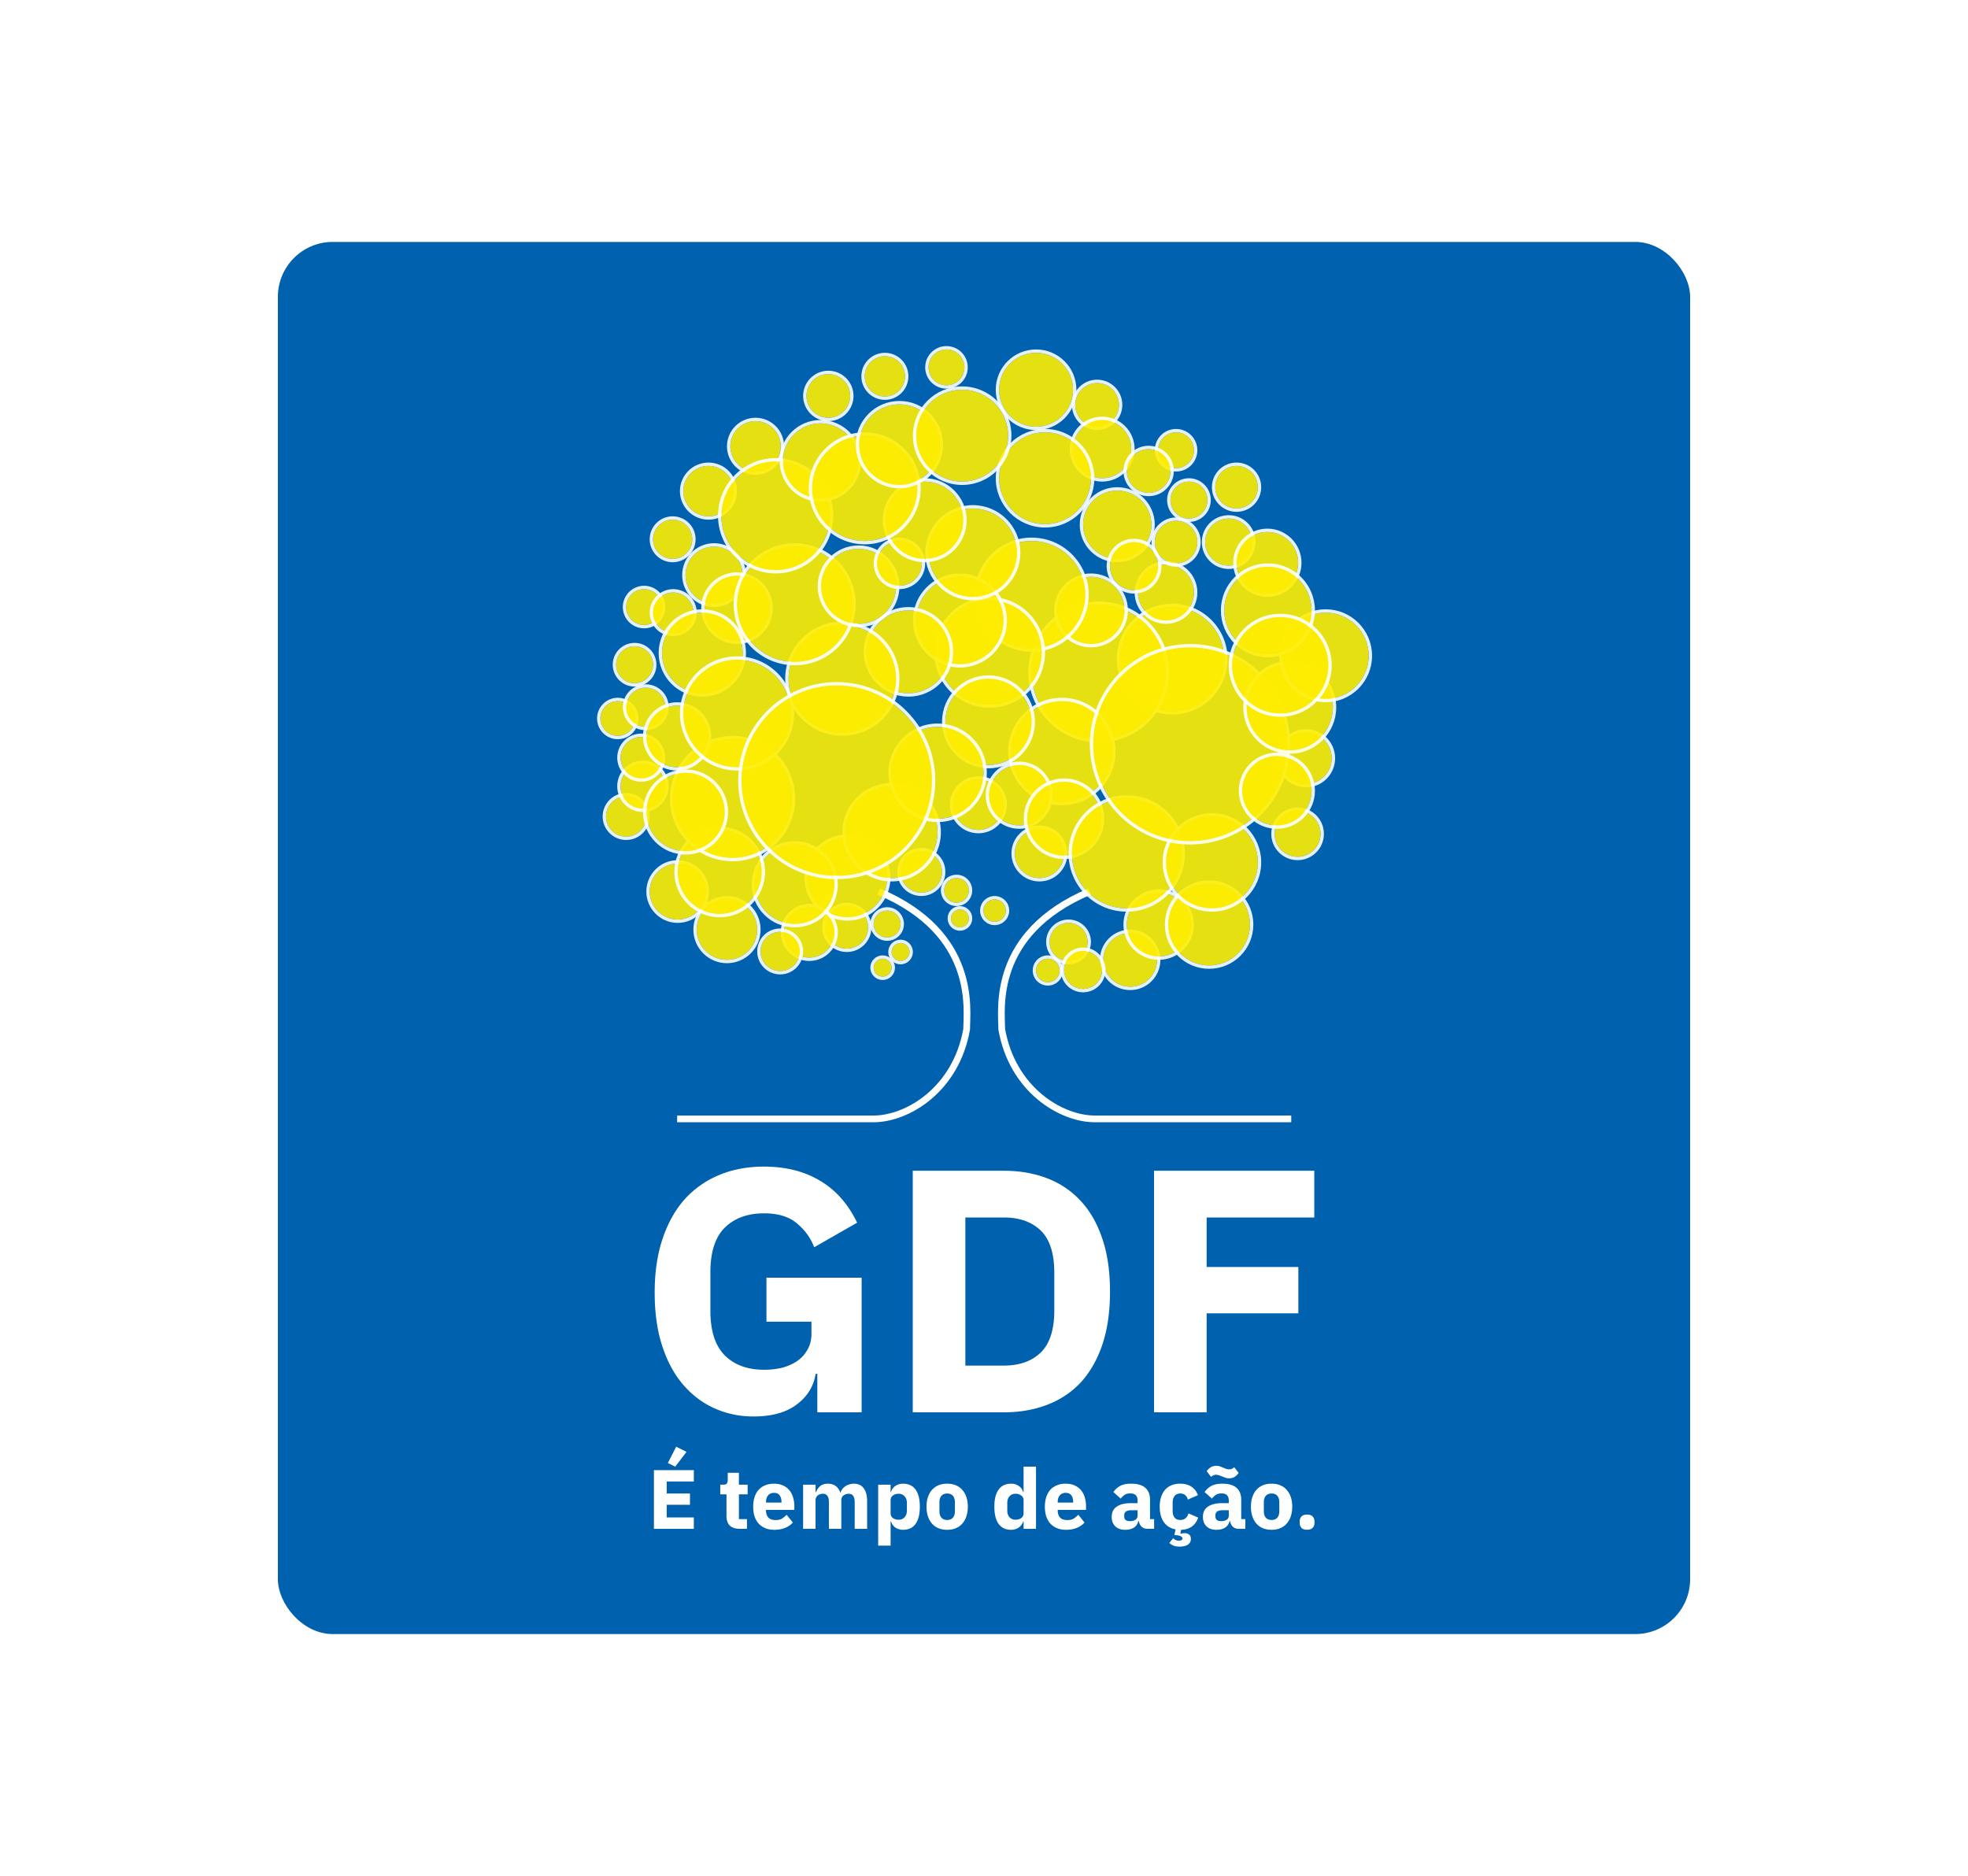 <svg fill="none" height="2383" width="2500" xmlns="http://www.w3.org/2000/svg" viewBox="0 0 1757 1675"><path d="M0 0h1757v1675H0z" fill="#fff"/><rect fill="#0061ae" height="1243" rx="49" width="1261" x="248" y="216"/><path d="M729.68 1226.7h-1.545c-1.648 10.92-7.21 19.98-16.686 27.19s-22.351 10.82-38.625 10.82c-12.36 0-23.896-2.37-34.608-7.11s-20.085-11.74-28.119-21.01-14.317-20.81-18.849-34.61-6.798-29.77-6.798-47.89c0-18.13 2.369-34.2 7.107-48.21s11.33-25.75 19.776-35.22c8.652-9.48 18.952-16.69 30.9-21.63 11.948-4.95 25.235-7.42 39.861-7.42 19.364 0 36.05 4.22 50.058 12.67 14.008 8.24 25.029 20.7 33.063 37.39l-38.316 21.94c-3.296-8.45-8.446-15.56-15.45-21.32-7.004-5.98-16.789-8.97-29.355-8.97-14.626 0-26.265 4.23-34.917 12.67-8.652 8.45-12.978 21.74-12.978 39.86v34.61c0 17.92 4.326 31.21 12.978 39.86 8.652 8.45 20.291 12.67 34.917 12.67 5.768 0 11.227-.62 16.377-1.85 5.15-1.44 9.682-3.5 13.596-6.18 3.914-2.89 6.901-6.28 8.961-10.2 2.266-3.91 3.399-8.55 3.399-13.9v-10.82h-40.17v-39.24h84.975V1261H729.68zm85.207-181.38h81.267c14.214 0 27.192 2.26 38.934 6.8 11.742 4.53 21.733 11.33 29.973 20.39 8.24 8.86 14.626 20.08 19.158 33.68 4.532 13.39 6.798 29.05 6.798 46.97s-2.266 33.68-6.798 47.28c-4.532 13.39-10.918 24.61-19.158 33.68-8.24 8.85-18.231 15.55-29.973 20.08s-24.72 6.8-38.934 6.8h-81.267zm81.267 173.96c14.008 0 25.029-3.91 33.063-11.74s12.051-20.39 12.051-37.7v-33.37c0-17.3-4.017-29.87-12.051-37.7-8.034-7.82-19.055-11.74-33.063-11.74h-34.299v132.25zM1030.34 1261v-215.68h143.07v41.71h-96.1v44.19h81.88v41.41h-81.88V1261zM583.775 1365v-52.35H619.4v10.12h-24.225v10.73h20.775v10.05h-20.775v11.32H619.4V1365zm19.05-55.5l-6.6-3.23 7.425-14.55 9.225 4.58zm57.431 55.5c-3.85 0-6.775-.98-8.775-2.93-1.95-1.95-2.925-4.8-2.925-8.55v-19.27h-5.55v-8.63h2.775c1.5 0 2.525-.35 3.075-1.05.55-.75.825-1.8.825-3.15v-6.45h9.975v10.65h7.8v8.63h-7.8v22.12h7.2v8.63zm31.043.9c-3 0-5.675-.48-8.025-1.43-2.35-1-4.35-2.37-6-4.12-1.6-1.8-2.825-3.98-3.675-6.53-.8-2.55-1.2-5.4-1.2-8.55 0-3.1.4-5.9 1.2-8.4.8-2.55 1.975-4.72 3.525-6.52 1.6-1.8 3.55-3.18 5.85-4.13 2.3-1 4.925-1.5 7.875-1.5 3.25 0 6.025.55 8.325 1.65 2.35 1.1 4.25 2.58 5.7 4.43 1.5 1.85 2.575 4 3.225 6.45.7 2.4 1.05 4.92 1.05 7.57v3.3h-25.275v.6c0 2.6.7 4.68 2.1 6.23 1.4 1.5 3.6 2.25 6.6 2.25 2.3 0 4.175-.45 5.625-1.35 1.45-.95 2.8-2.08 4.05-3.38l5.55 6.9c-1.75 2.05-4.05 3.65-6.9 4.8-2.8 1.15-6 1.73-9.6 1.73zm-.225-33c-2.25 0-4.025.75-5.325 2.25-1.25 1.45-1.875 3.4-1.875 5.85v.6h13.8v-.68c0-2.4-.55-4.32-1.65-5.77-1.05-1.5-2.7-2.25-4.95-2.25zm25.914 32.1v-39.38h11.1v6.68h.45c.7-2.1 1.9-3.88 3.6-5.33 1.7-1.5 4.025-2.25 6.975-2.25 2.7 0 5 .68 6.9 2.03s3.275 3.32 4.125 5.92h.225c.35-1.1.875-2.12 1.575-3.07.75-1 1.65-1.85 2.7-2.55s2.225-1.25 3.525-1.65c1.3-.45 2.7-.68 4.2-.68 3.8 0 6.7 1.35 8.7 4.05 2.05 2.7 3.075 6.55 3.075 11.55V1365h-11.1v-23.78c0-5-1.8-7.5-5.4-7.5-1.65 0-3.15.48-4.5 1.43s-2.025 2.4-2.025 4.35v25.5h-11.1v-23.78c0-5-1.8-7.5-5.4-7.5-.8 0-1.6.13-2.4.38-.75.2-1.45.55-2.1 1.05-.6.5-1.1 1.12-1.5 1.87-.35.7-.525 1.53-.525 2.48v25.5zm67.017-39.38h11.1v6.6h.375c.55-2.2 1.8-4 3.75-5.4 2-1.4 4.275-2.1 6.825-2.1 5 0 8.775 1.75 11.325 5.25s3.825 8.6 3.825 15.3-1.275 11.83-3.825 15.38c-2.55 3.5-6.325 5.25-11.325 5.25-1.3 0-2.525-.2-3.675-.6-1.15-.35-2.2-.85-3.15-1.5-.9-.7-1.675-1.5-2.325-2.4-.65-.95-1.125-1.95-1.425-3h-.375v21.6h-11.1zm18.375 31.28c2.1 0 3.825-.73 5.175-2.18 1.4-1.5 2.1-3.5 2.1-6v-6.82c0-2.5-.7-4.48-2.1-5.93-1.35-1.5-3.075-2.25-5.175-2.25s-3.85.53-5.25 1.58c-1.35 1-2.025 2.4-2.025 4.2v11.62c0 1.8.675 3.23 2.025 4.28 1.4 1 3.15 1.5 5.25 1.5zm43.23 9c-2.9 0-5.5-.48-7.8-1.43a15.886 15.886 0 0 1-5.775-4.12c-1.55-1.8-2.75-3.98-3.6-6.53s-1.275-5.4-1.275-8.55.425-6 1.275-8.55 2.05-4.7 3.6-6.45c1.6-1.8 3.525-3.17 5.775-4.12 2.3-.95 4.9-1.43 7.8-1.43s5.475.48 7.725 1.43c2.3.95 4.225 2.32 5.775 4.12 1.6 1.75 2.825 3.9 3.675 6.45s1.275 5.4 1.275 8.55-.425 6-1.275 8.55-2.075 4.73-3.675 6.53c-1.55 1.8-3.475 3.17-5.775 4.12-2.25.95-4.825 1.43-7.725 1.43zm0-8.78c2.2 0 3.9-.67 5.1-2.02s1.8-3.28 1.8-5.78v-8.02c0-2.5-.6-4.43-1.8-5.78s-2.9-2.02-5.1-2.02-3.9.67-5.1 2.02-1.8 3.28-1.8 5.78v8.02c0 2.5.6 4.43 1.8 5.78s2.9 2.02 5.1 2.02zm68.234 1.28h-.375c-.3 1.05-.775 2.05-1.425 3-.65.9-1.45 1.7-2.4 2.4-.9.65-1.95 1.15-3.15 1.5-1.15.4-2.35.6-3.6.6-5 0-8.775-1.75-11.325-5.25-2.55-3.55-3.825-8.68-3.825-15.38s1.275-11.8 3.825-15.3 6.325-5.25 11.325-5.25c2.55 0 4.8.7 6.75 2.1 2 1.4 3.275 3.2 3.825 5.4h.375v-22.72h11.1v55.5h-11.1zm-7.275-1.5c2.1 0 3.825-.5 5.175-1.5 1.4-1.05 2.1-2.48 2.1-4.28v-11.62c0-1.8-.7-3.2-2.1-4.2-1.35-1.05-3.075-1.58-5.175-1.58s-3.85.75-5.25 2.25c-1.35 1.45-2.025 3.43-2.025 5.93v6.82c0 2.5.675 4.5 2.025 6 1.4 1.45 3.15 2.18 5.25 2.18zm45.179 9c-3 0-5.675-.48-8.025-1.43-2.35-1-4.35-2.37-6-4.12-1.6-1.8-2.825-3.98-3.675-6.53-.8-2.55-1.2-5.4-1.2-8.55 0-3.1.4-5.9 1.2-8.4.8-2.55 1.975-4.72 3.525-6.52 1.6-1.8 3.55-3.18 5.85-4.13 2.3-1 4.925-1.5 7.875-1.5 3.25 0 6.025.55 8.325 1.65 2.35 1.1 4.25 2.58 5.7 4.43 1.5 1.85 2.575 4 3.225 6.45.7 2.4 1.05 4.92 1.05 7.57v3.3h-25.275v.6c0 2.6.7 4.68 2.1 6.23 1.4 1.5 3.6 2.25 6.6 2.25 2.3 0 4.175-.45 5.625-1.35 1.45-.95 2.8-2.08 4.05-3.38l5.55 6.9c-1.75 2.05-4.05 3.65-6.9 4.8-2.8 1.15-6 1.73-9.6 1.73zm-.225-33c-2.25 0-4.025.75-5.325 2.25-1.25 1.45-1.875 3.4-1.875 5.85v.6h13.8v-.68c0-2.4-.55-4.32-1.65-5.77-1.05-1.5-2.7-2.25-4.95-2.25zm72.737 32.1c-2 0-3.67-.63-5.02-1.88-1.3-1.25-2.13-2.92-2.48-5.02h-.45c-.6 2.55-1.92 4.5-3.97 5.85-2.05 1.3-4.58 1.95-7.58 1.95-3.95 0-6.973-1.05-9.073-3.15s-3.15-4.88-3.15-8.33c0-4.15 1.5-7.22 4.5-9.22 3.053-2.05 7.173-3.08 12.373-3.08h6.23v-2.47c0-1.9-.5-3.4-1.5-4.5-1-1.15-2.68-1.73-5.03-1.73-2.2 0-3.95.48-5.25 1.43s-2.37 2.02-3.22 3.22l-6.603-5.85c1.6-2.35 3.6-4.17 6.003-5.47 2.45-1.35 5.75-2.03 9.9-2.03 5.6 0 9.8 1.23 12.6 3.68s4.2 6.02 4.2 10.72v17.25h3.67v8.63zm-15.37-6.83c1.85 0 3.42-.4 4.72-1.2 1.35-.8 2.03-2.1 2.03-3.9v-4.65h-5.4c-4.35 0-6.53 1.48-6.53 4.43v1.13c0 1.44.45 2.52 1.35 3.22.9.65 2.18.97 3.83.97zm44.87-33.45c4 0 7.33.9 9.98 2.7 2.7 1.8 4.62 4.33 5.77 7.58l-9 3.9c-.35-1.5-1.07-2.78-2.17-3.83s-2.63-1.57-4.58-1.57c-2.25 0-3.95.75-5.1 2.25-1.15 1.45-1.72 3.42-1.72 5.92v7.35c0 2.5.57 4.48 1.72 5.93s2.85 2.17 5.1 2.17c2 0 3.58-.52 4.73-1.57 1.2-1.1 2.07-2.53 2.62-4.28l8.63 3.75c-1.3 3.65-3.25 6.35-5.85 8.1-2.6 1.76-5.73 2.68-9.38 2.78l-.67 3.23.3.3c.6-.15 1.2-.28 1.8-.38s1.2-.15 1.8-.15c1.5 0 2.77.4 3.82 1.2 1.1.8 1.65 2.13 1.65 3.98 0 1.3-.27 2.37-.82 3.22s-1.3 1.55-2.25 2.1c-.9.55-1.95.93-3.15 1.13-1.2.25-2.43.37-3.68.37-2.6 0-4.65-.37-6.15-1.12-1.45-.7-2.5-1.43-3.15-2.18l3.45-4.2c.5.6 1.15 1.1 1.95 1.5.85.45 1.85.68 3 .68.95 0 1.73-.15 2.33-.45.65-.3.97-.78.97-1.43 0-.3-.07-.6-.22-.9s-.45-.6-.9-.9c-.4-.25-.98-.5-1.73-.75-.7-.2-1.62-.35-2.77-.45l-1.58-.15 1.05-5.02c-4.6-.86-8.12-3.06-10.57-6.61-2.4-3.55-3.6-8.1-3.6-13.65 0-3.15.4-5.97 1.2-8.47.8-2.55 1.97-4.73 3.52-6.53s3.48-3.17 5.78-4.12 4.92-1.43 7.87-1.43zm51.95 40.28c-2 0-3.68-.63-5.03-1.88-1.3-1.25-2.12-2.92-2.47-5.02h-.45c-.6 2.55-1.93 4.5-3.98 5.85-2.05 1.3-4.57 1.95-7.57 1.95-3.95 0-6.98-1.05-9.08-3.15s-3.15-4.88-3.15-8.33c0-4.15 1.5-7.22 4.5-9.22 3.05-2.05 7.18-3.08 12.38-3.08h6.22v-2.47c0-1.9-.5-3.4-1.5-4.5-1-1.15-2.67-1.73-5.02-1.73-2.2 0-3.95.48-5.25 1.43s-2.38 2.02-3.23 3.22l-6.6-5.85c1.6-2.35 3.6-4.17 6-5.47 2.45-1.35 5.75-2.03 9.9-2.03 5.6 0 9.8 1.23 12.6 3.68s4.2 6.02 4.2 10.72v17.25h3.68v8.63zm-15.38-6.83c1.85 0 3.43-.4 4.73-1.2 1.35-.8 2.02-2.1 2.02-3.9v-4.65h-5.4c-4.35 0-6.52 1.48-6.52 4.43v1.13c0 1.44.45 2.52 1.35 3.22.9.65 2.17.97 3.82.97zm6.98-38.25c-1.15 0-2.18-.15-3.08-.45-.85-.3-1.75-.65-2.7-1.05-1.1-.45-2.1-.82-3-1.12-.9-.35-1.85-.53-2.85-.53-.85 0-1.6.15-2.25.45s-1.37.78-2.17 1.43l-3.9-5.1c.9-1.35 2.05-2.48 3.45-3.38 1.4-.95 3.1-1.42 5.1-1.42 1.15 0 2.15.15 3 .45.9.3 1.82.65 2.77 1.05 1.1.45 2.1.85 3 1.2.9.3 1.85.45 2.85.45.85 0 1.6-.15 2.25-.45s1.38-.78 2.18-1.43l3.9 5.1c-.9 1.35-2.05 2.5-3.45 3.45-1.4.9-3.1 1.35-5.1 1.35zm37.97 45.98c-2.9 0-5.5-.48-7.8-1.43-2.25-.95-4.17-2.32-5.77-4.12-1.55-1.8-2.75-3.98-3.6-6.53s-1.28-5.4-1.28-8.55.43-6 1.28-8.55 2.05-4.7 3.6-6.45c1.6-1.8 3.52-3.17 5.77-4.12 2.3-.95 4.9-1.43 7.8-1.43s5.48.48 7.73 1.43c2.3.95 4.22 2.32 5.77 4.12 1.6 1.75 2.83 3.9 3.68 6.45s1.27 5.4 1.27 8.55-.42 6-1.27 8.55-2.08 4.73-3.68 6.53c-1.55 1.8-3.47 3.17-5.77 4.12-2.25.95-4.83 1.43-7.73 1.43zm0-8.78c2.2 0 3.9-.67 5.1-2.02s1.8-3.28 1.8-5.78v-8.02c0-2.5-.6-4.43-1.8-5.78s-2.9-2.02-5.1-2.02-3.9.67-5.1 2.02-1.8 3.28-1.8 5.78v8.02c0 2.5.6 4.43 1.8 5.78s2.9 2.02 5.1 2.02zm31.71 8.71c-2.25 0-3.92-.55-5.02-1.66-1.05-1.15-1.58-2.6-1.58-4.35v-1.5c0-1.75.53-3.17 1.58-4.27 1.1-1.15 2.77-1.73 5.02-1.73s3.9.58 4.95 1.73c1.1 1.1 1.65 2.52 1.65 4.27v1.5c0 1.75-.55 3.2-1.65 4.35-1.05 1.11-2.7 1.66-4.95 1.66z" fill="#fff"/><circle cx="739.498" cy="353.5" fill="#feed01" fill-opacity=".9" r="19.5"/><circle cx="739.498" cy="353.5" r="21" stroke="#fff" stroke-opacity=".9" stroke-width="3"/><circle cx="674.498" cy="398.5" fill="#feed01" fill-opacity=".9" r="22.5"/><circle cx="674.498" cy="398.5" r="24" stroke="#fff" stroke-opacity=".9" stroke-width="3"/><circle cx="632.498" cy="438.5" fill="#feed01" fill-opacity=".9" r="22.5"/><circle cx="632.498" cy="438.5" r="24" stroke="#fff" stroke-opacity=".9" stroke-width="3"/><circle cx="600.5" cy="481.492" fill="#feed01" fill-opacity=".9" r="17.5"/><circle cx="600.5" cy="481.492" r="19" stroke="#fff" stroke-opacity=".9" stroke-width="3"/><circle cx="637.494" cy="513.5" fill="#feed01" fill-opacity=".9" r="25.5"/><circle cx="637.494" cy="513.5" r="27" stroke="#fff" stroke-opacity=".9" stroke-width="3"/><circle cx="657.996" cy="543" fill="#feed01" fill-opacity=".9" r="29"/><circle cx="657.996" cy="543" r="30.5" stroke="#fff" stroke-opacity=".9" stroke-width="3"/><circle cx="575" cy="542.004" fill="#feed01" fill-opacity=".9" r="16"/><circle cx="575" cy="542.004" r="17.5" stroke="#fff" stroke-opacity=".9" stroke-width="3"/><circle cx="566.502" cy="593.5" fill="#feed01" fill-opacity=".9" r="16.5"/><circle cx="566.502" cy="593.5" r="18" stroke="#fff" stroke-opacity=".9" stroke-width="3"/><circle cx="551.498" cy="641.5" fill="#feed01" fill-opacity=".9" r="15.5"/><circle cx="551.498" cy="641.5" r="17" stroke="#fff" stroke-opacity=".9" stroke-width="3"/><circle cx="576.5" cy="631.492" fill="#feed01" fill-opacity=".9" r="17.5"/><circle cx="576.5" cy="631.492" r="19" stroke="#fff" stroke-opacity=".9" stroke-width="3"/><circle cx="558.998" cy="728.988" fill="#feed01" fill-opacity=".9" r="18"/><circle cx="558.998" cy="728.988" r="19.5" stroke="#fff" stroke-opacity=".9" stroke-width="3"/><circle cx="573.996" cy="702.008" fill="#feed01" fill-opacity=".9" r="20"/><circle cx="573.996" cy="702.008" r="21.5" stroke="#fff" stroke-opacity=".9" stroke-width="3"/><circle cx="605.002" cy="796.008" fill="#feed01" fill-opacity=".9" r="25"/><circle cx="605.002" cy="796.008" r="26.5" stroke="#fff" stroke-opacity=".9" stroke-width="3"/><circle cx="756.002" cy="828.016" fill="#feed01" fill-opacity=".9" r="19"/><circle cx="756.002" cy="828.016" r="20.5" stroke="#fff" stroke-opacity=".9" stroke-width="3"/><path d="M784.5 796C873 833.5 863 901.8 863 919c-9.5 54-53 80-83 80H604.5" stroke="#fff" stroke-width="6"/><circle cx="756.502" cy="783.508" fill="#feed01" fill-opacity=".9" r="35.5"/><circle cx="756.502" cy="783.508" r="37" stroke="#fff" stroke-opacity=".9" stroke-width="3"/><circle cx="649.006" cy="830.004" fill="#feed01" fill-opacity=".9" r="27"/><circle cx="649.006" cy="830.004" r="28.5" stroke="#fff" stroke-opacity=".9" stroke-width="3"/><circle cx="722.498" cy="832.504" fill="#feed01" fill-opacity=".9" r="22.5"/><circle cx="722.498" cy="832.504" r="24" stroke="#fff" stroke-opacity=".9" stroke-width="3"/><circle cx="822.506" cy="778.496" fill="#feed01" fill-opacity=".9" r="18.5"/><circle cx="822.506" cy="778.496" r="20" stroke="#fff" stroke-opacity=".9" stroke-width="3"/><circle cx="696.5" cy="849.504" fill="#feed01" fill-opacity=".9" r="17.5"/><circle cx="696.5" cy="849.504" r="19" stroke="#fff" stroke-opacity=".9" stroke-width="3"/><circle cx="792.006" cy="825.008" fill="#feed01" fill-opacity=".9" r="12"/><circle cx="792.006" cy="825.008" r="13.5" stroke="#fff" stroke-opacity=".9" stroke-width="3"/><circle cx="888.01" cy="813.012" fill="#feed01" fill-opacity=".9" r="10"/><circle cx="888.01" cy="813.012" r="11.5" stroke="#fff" stroke-opacity=".9" stroke-width="3"/><circle cx="853.996" cy="794.992" fill="#feed01" fill-opacity=".9" r="11"/><circle cx="853.996" cy="794.992" r="12.5" stroke="#fff" stroke-opacity=".9" stroke-width="3"/><circle cx="857.008" cy="820.004" fill="#feed01" fill-opacity=".9" r="8"/><circle cx="857.008" cy="820.004" r="9.5" stroke="#fff" stroke-opacity=".9" stroke-width="3"/><circle cx="804.008" cy="850.004" fill="#feed01" fill-opacity=".9" r="8"/><circle cx="804.008" cy="850.004" r="9.5" stroke="#fff" stroke-opacity=".9" stroke-width="3"/><circle cx="788.008" cy="864.004" fill="#feed01" fill-opacity=".9" r="8"/><circle cx="788.008" cy="864.004" r="9.5" stroke="#fff" stroke-opacity=".9" stroke-width="3"/><circle cx="1046.5" cy="588.496" fill="#feed01" fill-opacity=".9" r="46.5"/><circle cx="1046.5" cy="588.496" r="48" stroke="#fff" stroke-opacity=".9" stroke-width="3"/><circle cx="980.996" cy="599.996" fill="#feed01" fill-opacity=".9" r="60"/><circle cx="980.996" cy="599.996" r="61.5" stroke="#fff" stroke-opacity=".9" stroke-width="3"/><circle cx="974.002" cy="545.008" fill="#feed01" fill-opacity=".9" r="30"/><circle cx="974.002" cy="545.008" r="31.5" stroke="#fff" stroke-opacity=".9" stroke-width="3"/><circle cx="921" cy="531.004" fill="#feed01" fill-opacity=".9" r="48"/><circle cx="921" cy="531.004" r="49.5" stroke="#fff" stroke-opacity=".9" stroke-width="3"/><circle cx="883.502" cy="582.496" fill="#feed01" fill-opacity=".9" r="46.5"/><circle cx="883.502" cy="582.496" r="48" stroke="#fff" stroke-opacity=".9" stroke-width="3"/><circle cx="857.002" cy="554" fill="#feed01" fill-opacity=".9" r="39"/><circle cx="857.002" cy="554" r="40.5" stroke="#fff" stroke-opacity=".9" stroke-width="3"/><circle cx="709.502" cy="789.508" fill="#feed01" fill-opacity=".9" r="35.5"/><circle cx="709.502" cy="789.508" r="37" stroke="#fff" stroke-opacity=".9" stroke-width="3"/><circle cx="642.496" cy="778.512" fill="#feed01" fill-opacity=".9" r="37.5"/><circle cx="642.496" cy="778.512" r="39" stroke="#fff" stroke-opacity=".9" stroke-width="3"/><circle cx="653.998" cy="712.992" fill="#feed01" fill-opacity=".9" r="53"/><circle cx="653.998" cy="712.992" r="54.5" stroke="#fff" stroke-opacity=".9" stroke-width="3"/><circle cx="611.996" cy="725" fill="#feed01" fill-opacity=".9" r="35"/><circle cx="611.996" cy="725" r="36.5" stroke="#fff" stroke-opacity=".9" stroke-width="3"/><circle cx="572.506" cy="676.492" fill="#feed01" fill-opacity=".9" r="18.5"/><circle cx="572.506" cy="676.492" r="20" stroke="#fff" stroke-opacity=".9" stroke-width="3"/><circle cx="604.498" cy="657.5" fill="#feed01" fill-opacity=".9" r="27.5"/><circle cx="604.498" cy="657.5" r="29" stroke="#fff" stroke-opacity=".9" stroke-width="3"/><circle cx="600.998" cy="547.008" fill="#feed01" fill-opacity=".9" r="18"/><circle cx="600.998" cy="547.008" r="19.5" stroke="#fff" stroke-opacity=".9" stroke-width="3"/><circle cx="626.996" cy="583" fill="#feed01" fill-opacity=".9" r="36"/><circle cx="626.996" cy="583" r="37.5" stroke="#fff" stroke-opacity=".9" stroke-width="3"/><circle cx="789.998" cy="336.008" fill="#feed01" fill-opacity=".9" r="18"/><circle cx="789.998" cy="336.008" r="19.5" stroke="#fff" stroke-opacity=".9" stroke-width="3"/><circle cx="845" cy="328.004" fill="#feed01" fill-opacity=".9" r="16"/><circle cx="845" cy="328.004" r="17.5" stroke="#fff" stroke-opacity=".9" stroke-width="3"/><circle cx="925" cy="348" fill="#feed01" fill-opacity=".9" r="33"/><circle cx="925" cy="348" r="34.5" stroke="#fff" stroke-opacity=".9" stroke-width="3"/><circle cx="979.498" cy="361.5" fill="#feed01" fill-opacity=".9" r="19.5"/><circle cx="979.498" cy="361.5" r="21" stroke="#fff" stroke-opacity=".9" stroke-width="3"/><circle cx="984.006" cy="400.992" fill="#feed01" fill-opacity=".9" r="26"/><circle cx="984.006" cy="400.992" r="27.5" stroke="#fff" stroke-opacity=".9" stroke-width="3"/><circle cx="933.01" cy="426.996" fill="#feed01" fill-opacity=".9" r="41"/><circle cx="933.01" cy="426.996" r="42.5" stroke="#fff" stroke-opacity=".9" stroke-width="3"/><circle cx="868.49" cy="493.5" fill="#feed01" fill-opacity=".9" r="39.5"/><circle cx="868.49" cy="493.5" r="41" stroke="#fff" stroke-opacity=".9" stroke-width="3"/><circle cx="811" cy="582" fill="#feed01" fill-opacity=".9" r="37"/><circle cx="811" cy="582" r="38.5" stroke="#fff" stroke-opacity=".9" stroke-width="3"/><circle cx="752" cy="606.004" fill="#feed01" fill-opacity=".9" r="48"/><circle cx="752" cy="606.004" r="49.5" stroke="#fff" stroke-opacity=".9" stroke-width="3"/><circle cx="709.496" cy="539.496" fill="#feed01" fill-opacity=".9" r="51.5"/><circle cx="709.496" cy="539.496" r="53" stroke="#fff" stroke-opacity=".9" stroke-width="3"/><circle cx="692.502" cy="460.5" fill="#feed01" fill-opacity=".9" r="48.5"/><circle cx="692.502" cy="460.5" r="50" stroke="#fff" stroke-opacity=".9" stroke-width="3"/><circle cx="658" cy="637.004" fill="#feed01" fill-opacity=".9" r="48"/><circle cx="658" cy="637.004" r="49.5" stroke="#fff" stroke-opacity=".9" stroke-width="3"/><circle cx="766.502" cy="523.5" fill="#feed01" fill-opacity=".9" r="33.5"/><circle cx="766.502" cy="523.5" r="35" stroke="#fff" stroke-opacity=".9" stroke-width="3"/><circle cx="732.502" cy="411.5" fill="#feed01" fill-opacity=".9" r="33.5"/><circle cx="732.502" cy="411.5" r="35" stroke="#fff" stroke-opacity=".9" stroke-width="3"/><circle cx="802.996" cy="503" fill="#feed01" fill-opacity=".9" r="20"/><circle cx="802.996" cy="503" r="21.5" stroke="#fff" stroke-opacity=".9" stroke-width="3"/><circle cx="825.5" cy="464.5" fill="#feed01" fill-opacity=".9" r="34.5"/><circle cx="825.5" cy="464.5" r="36" stroke="#fff" stroke-opacity=".9" stroke-width="3"/><circle cx="771.998" cy="436" fill="#feed01" fill-opacity=".9" r="47"/><circle cx="771.998" cy="436" r="48.5" stroke="#fff" stroke-opacity=".9" stroke-width="3"/><circle cx="802.996" cy="397" fill="#feed01" fill-opacity=".9" r="36"/><circle cx="802.996" cy="397" r="37.5" stroke="#fff" stroke-opacity=".9" stroke-width="3"/><circle cx="859.01" cy="388.996" fill="#feed01" fill-opacity=".9" r="41"/><circle cx="859.01" cy="388.996" r="42.5" stroke="#fff" stroke-opacity=".9" stroke-width="3"/><circle cx="1050" cy="402.004" fill="#feed01" fill-opacity=".9" r="16"/><circle cx="1050" cy="402.004" r="17.5" stroke="#fff" stroke-opacity=".9" stroke-width="3"/><circle cx="1025.5" cy="420.5" fill="#feed01" fill-opacity=".9" r="19.5"/><circle cx="1025.5" cy="420.5" r="21" stroke="#fff" stroke-opacity=".9" stroke-width="3"/><circle cx="997.494" cy="468.5" fill="#feed01" fill-opacity=".9" r="30.5"/><circle cx="997.494" cy="468.5" r="32" stroke="#fff" stroke-opacity=".9" stroke-width="3"/><circle cx="1041" cy="528.992" fill="#feed01" fill-opacity=".9" r="25"/><circle cx="1041" cy="528.992" r="26.5" stroke="#fff" stroke-opacity=".9" stroke-width="3"/><circle cx="1012.5" cy="505.5" fill="#feed01" fill-opacity=".9" r="21.5"/><circle cx="1012.5" cy="505.5" r="23" stroke="#fff" stroke-opacity=".9" stroke-width="3"/><circle cx="1050" cy="484.004" fill="#feed01" fill-opacity=".9" r="19"/><circle cx="1050" cy="484.004" r="20.5" stroke="#fff" stroke-opacity=".9" stroke-width="3"/><circle cx="1096.99" cy="483.992" fill="#feed01" fill-opacity=".9" r="21"/><circle cx="1096.99" cy="483.992" r="22.5" stroke="#fff" stroke-opacity=".9" stroke-width="3"/><circle cx="1131.5" cy="502.5" fill="#feed01" fill-opacity=".9" r="27.5"/><circle cx="1131.5" cy="502.5" r="29" stroke="#fff" stroke-opacity=".9" stroke-width="3"/><circle cx="1166" cy="676.992" fill="#feed01" fill-opacity=".9" r="23"/><circle cx="1166" cy="676.992" r="24.5" stroke="#fff" stroke-opacity=".9" stroke-width="3"/><circle cx="1009.01" cy="857.004" fill="#feed01" fill-opacity=".9" r="24"/><circle cx="1009.01" cy="857.004" r="25.5" stroke="#fff" stroke-opacity=".9" stroke-width="3"/><circle cx="953.992" cy="841" fill="#feed01" fill-opacity=".9" r="17"/><circle cx="953.992" cy="841" r="18.5" stroke="#fff" stroke-opacity=".9" stroke-width="3"/><circle cx="935.498" cy="866.504" fill="#feed01" fill-opacity=".9" r="10.5"/><circle cx="935.498" cy="866.504" r="12" stroke="#fff" stroke-opacity=".9" stroke-width="3"/><circle cx="927.998" cy="762.008" fill="#feed01" fill-opacity=".9" r="22"/><circle cx="927.998" cy="762.008" r="23.5" stroke="#fff" stroke-opacity=".9" stroke-width="3"/><circle cx="947.994" cy="671" fill="#feed01" fill-opacity=".9" r="45"/><circle cx="947.994" cy="671" r="46.5" stroke="#fff" stroke-opacity=".9" stroke-width="3"/><circle cx="882.5" cy="644.5" fill="#feed01" fill-opacity=".9" r="38.5"/><circle cx="882.5" cy="644.5" r="40" stroke="#fff" stroke-opacity=".9" stroke-width="3"/><circle cx="873.498" cy="718.5" fill="#feed01" fill-opacity=".9" r="22.5"/><circle cx="873.498" cy="718.5" r="24" stroke="#fff" stroke-opacity=".9" stroke-width="3"/><circle cx="796.01" cy="743" fill="#feed01" fill-opacity=".9" r="41"/><circle cx="796.01" cy="743" r="42.5" stroke="#fff" stroke-opacity=".9" stroke-width="3"/><circle cx="837.01" cy="689.996" fill="#feed01" fill-opacity=".9" r="41"/><circle cx="837.01" cy="689.996" r="42.5" stroke="#fff" stroke-opacity=".9" stroke-width="3"/><circle cx="910.006" cy="710" fill="#feed01" fill-opacity=".9" r="27"/><circle cx="910.006" cy="710" r="28.5" stroke="#fff" stroke-opacity=".9" stroke-width="3"/><circle cx="950" cy="730.996" fill="#feed01" fill-opacity=".9" r="33"/><circle cx="950" cy="730.996" r="34.5" stroke="#fff" stroke-opacity=".9" stroke-width="3"/><circle cx="966.992" cy="866" fill="#feed01" fill-opacity=".9" r="17"/><circle cx="966.992" cy="866" r="18.5" stroke="#fff" stroke-opacity=".9" stroke-width="3"/><circle cx="1034.5" cy="825.492" fill="#feed01" fill-opacity=".9" r="28.5"/><circle cx="1034.5" cy="825.492" r="30" stroke="#fff" stroke-opacity=".9" stroke-width="3"/><path d="M972.84 796c-88.5 37.5-78.5 105.8-78.5 123 9.5 54 53 80 83 80h175.5" stroke="#fff" stroke-width="6"/><circle cx="1005.99" cy="762.004" fill="#feed01" fill-opacity=".9" r="49"/><circle cx="1005.99" cy="762.004" r="50.5" stroke="#fff" stroke-opacity=".9" stroke-width="3"/><circle cx="1079.5" cy="825.5" fill="#feed01" fill-opacity=".9" r="36.5"/><circle cx="1079.5" cy="825.5" r="38" stroke="#fff" stroke-opacity=".9" stroke-width="3"/><circle cx="1082.01" cy="769.992" fill="#feed01" fill-opacity=".9" r="41"/><circle cx="1082.01" cy="769.992" r="42.5" stroke="#fff" stroke-opacity=".9" stroke-width="3"/><circle cx="1062.49" cy="664.504" fill="#feed01" fill-opacity=".9" r="86.5"/><circle cx="1062.49" cy="664.504" r="88" stroke="#fff" stroke-opacity=".9" stroke-width="3"/><circle cx="1158.5" cy="744.5" fill="#feed01" fill-opacity=".9" r="20.5"/><circle cx="1158.5" cy="744.5" r="22" stroke="#fff" stroke-opacity=".9" stroke-width="3"/><circle cx="1140" cy="706.004" fill="#feed01" fill-opacity=".9" r="31"/><circle cx="1140" cy="706.004" r="32.5" stroke="#fff" stroke-opacity=".9" stroke-width="3"/><circle cx="1151.5" cy="631.5" fill="#feed01" fill-opacity=".9" r="38.5"/><circle cx="1151.5" cy="631.5" r="40" stroke="#fff" stroke-opacity=".9" stroke-width="3"/><circle cx="1183.5" cy="585.5" fill="#feed01" fill-opacity=".9" r="38.5"/><circle cx="1183.5" cy="585.5" r="40" stroke="#fff" stroke-opacity=".9" stroke-width="3"/><circle cx="1132" cy="545" fill="#feed01" fill-opacity=".9" r="39"/><circle cx="1132" cy="545" r="40.5" stroke="#fff" stroke-opacity=".9" stroke-width="3"/><circle cx="1143" cy="594.004" fill="#feed01" fill-opacity=".9" r="43"/><circle cx="1143" cy="594.004" r="44.5" stroke="#fff" stroke-opacity=".9" stroke-width="3"/><circle cx="1104" cy="435.004" fill="#feed01" fill-opacity=".9" r="19"/><circle cx="1104" cy="435.004" r="20.5" stroke="#fff" stroke-opacity=".9" stroke-width="3"/><circle cx="1061.5" cy="446.5" fill="#feed01" fill-opacity=".9" r="16.5"/><circle cx="1061.5" cy="446.5" r="18" stroke="#fff" stroke-opacity=".9" stroke-width="3"/><circle cx="746.998" cy="696.992" fill="#feed01" fill-opacity=".9" r="85"/><circle cx="746.998" cy="696.992" r="86.5" stroke="#fff" stroke-opacity=".9" stroke-width="3"/></svg>